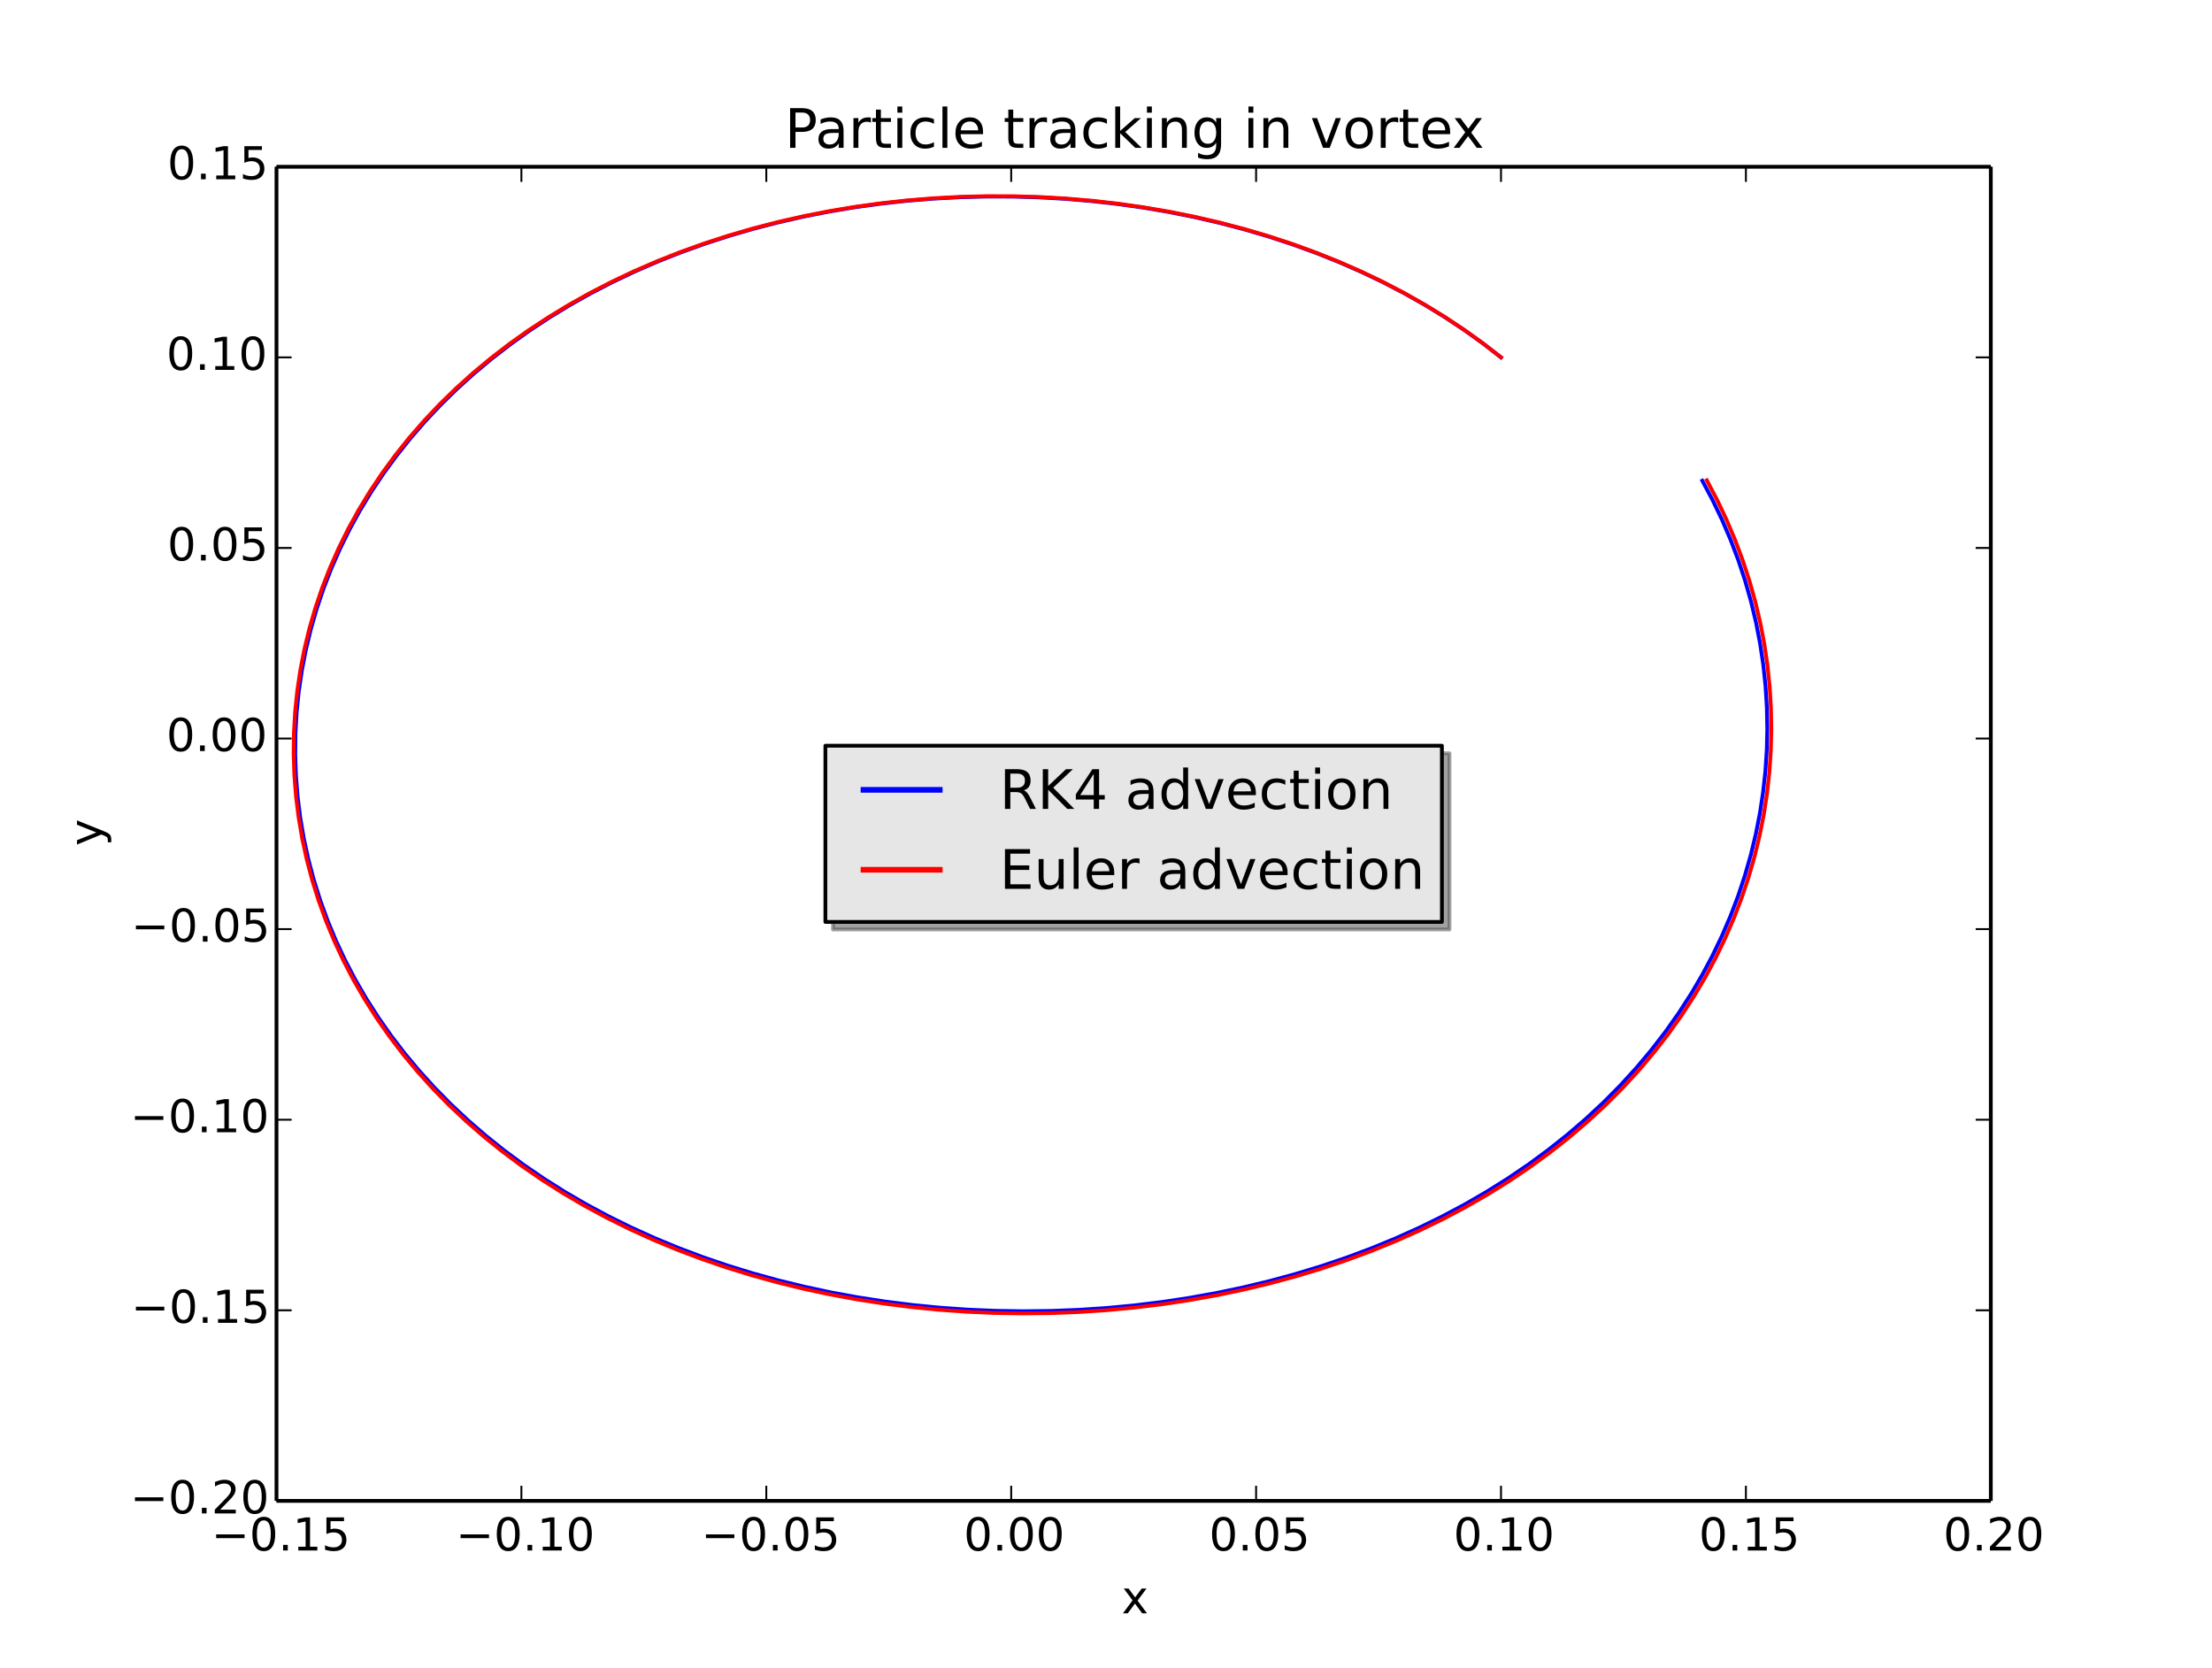<?xml version="1.0" encoding="utf-8" standalone="no"?>
<!DOCTYPE svg PUBLIC "-//W3C//DTD SVG 1.1//EN"
  "http://www.w3.org/Graphics/SVG/1.1/DTD/svg11.dtd">
<!-- Created with matplotlib (http://matplotlib.org/) -->
<svg height="441pt" version="1.1" viewBox="0 0 585 441" width="585pt" xmlns="http://www.w3.org/2000/svg" xmlns:xlink="http://www.w3.org/1999/xlink">
 <defs>
  <style type="text/css">
*{stroke-linecap:butt;stroke-linejoin:round;}
  </style>
 </defs>
 <g id="figure_1">
  <g id="patch_1">
   <path d="
M0 441
L585 441
L585 0
L0 0
z
" style="fill:#ffffff;"/>
  </g>
  <g id="axes_1">
   <g id="patch_2">
    <path d="
M73.125 396.9
L526.5 396.9
L526.5 44.1
L73.125 44.1
z
" style="fill:#ffffff;"/>
   </g>
   <g id="line2d_1">
    <path d="
M396.964 94.5
L392.198 90.819
L387.278 87.29
L382.148 83.89
L376.843 80.643
L371.37 77.553
L365.739 74.626
L359.952 71.865
L354.021 69.272
L347.954 66.851
L341.756 64.604
L335.439 62.532
L329.011 60.64
L322.484 58.932
L315.862 57.406
L309.158 56.065
L302.384 54.911
L295.547 53.946
L288.658 53.17
L281.728 52.585
L274.768 52.19
L267.787 51.989
L260.797 51.978
L253.809 52.16
L246.832 52.536
L239.878 53.102
L232.959 53.862
L226.083 54.813
L219.261 55.956
L212.505 57.289
L205.823 58.81
L199.226 60.518
L192.721 62.414
L186.324 64.495
L180.041 66.757
L173.88 69.199
L167.852 71.819
L161.963 74.615
L156.22 77.584
L150.633 80.723
L145.212 84.027
L139.961 87.492
L134.888 91.117
L129.998 94.897
L125.299 98.826
L120.797 102.898
L116.496 107.111
L112.4 111.459
L108.518 115.935
L104.852 120.532
L101.407 125.246
L98.186 130.072
L95.195 135
L92.436 140.027
L89.91 145.144
L87.623 150.342
L85.576 155.614
L83.773 160.954
L82.215 166.352
L80.901 171.803
L79.836 177.296
L79.022 182.823
L78.455 188.378
L78.142 193.95
L78.081 199.529
L78.272 205.111
L78.715 210.684
L79.41 216.238
L80.357 221.769
L81.556 227.266
L83.005 232.721
L84.703 238.125
L86.65 243.471
L88.843 248.75
L91.282 253.955
L93.962 259.078
L96.883 264.112
L100.041 269.052
L103.435 273.886
L107.058 278.608
L110.911 283.214
L114.986 287.698
L119.279 292.051
L123.786 296.271
L128.502 300.351
L133.424 304.284
L138.542 308.067
L143.854 311.696
L149.349 315.164
L155.027 318.47
L160.875 321.607
L166.886 324.573
L173.056 327.365
L179.374 329.98
L185.83 332.414
L192.414 334.664
L199.121 336.728
L205.939 338.603
L212.858 340.289
L219.871 341.784
L226.964 343.083
L234.128 344.188
L241.355 345.097
L248.627 345.808
L255.939 346.32
L263.279 346.633
L270.631 346.747
L277.989 346.66
L285.34 346.374
L292.669 345.887
L299.973 345.201
L307.234 344.315
L314.44 343.229
L321.588 341.947
L328.66 340.465
L335.648 338.789
L342.54 336.918
L349.328 334.854
L356.002 332.598
L362.552 330.151
L368.968 327.518
L375.242 324.702
L381.366 321.703
L387.329 318.527
L393.125 315.174
L398.749 311.648
L404.191 307.954
L409.442 304.097
L414.498 300.081
L419.355 295.907
L424.004 291.584
L428.438 287.117
L432.651 282.511
L436.645 277.771
L440.411 272.904
L443.943 267.915
L447.241 262.812
L450.176 257.81
L452.89 252.718
L455.377 247.539
L457.636 242.282
L459.662 236.953
L461.458 231.557
L463.02 226.107
L464.344 220.607
L465.429 215.064
L466.279 209.488
L466.886 203.886
L467.256 198.265
L467.384 192.634
L467.27 187.001
L466.915 181.373
L466.32 175.759
L465.482 170.165
L464.404 164.601
L463.087 159.075
L461.529 153.591
L459.733 148.162
L457.701 142.794
L455.433 137.489
L452.93 132.26
L450.197 127.113
L450.197 127.113" style="fill:none;stroke:#0000ff;stroke-linecap:square;"/>
   </g>
   <g id="line2d_2">
    <path d="
M396.964 94.5
L392.207 90.798
L387.294 87.279
L382.172 83.87
L376.877 80.618
L371.412 77.522
L365.788 74.589
L360.01 71.822
L354.087 69.222
L348.028 66.796
L341.839 64.543
L335.526 62.467
L329.102 60.571
L322.579 58.857
L315.961 57.328
L309.259 55.982
L302.486 54.825
L295.649 53.856
L288.761 53.078
L281.829 52.49
L274.866 52.092
L267.881 51.887
L260.886 51.875
L253.891 52.054
L246.907 52.427
L239.945 52.992
L233.016 53.749
L226.131 54.697
L219.297 55.837
L212.528 57.168
L205.833 58.686
L199.223 60.392
L192.705 62.285
L186.291 64.363
L179.993 66.623
L173.816 69.062
L167.771 71.679
L161.866 74.471
L156.107 77.438
L150.501 80.573
L145.061 83.875
L139.794 87.337
L134.704 90.958
L129.797 94.734
L125.082 98.659
L120.564 102.729
L116.247 106.939
L112.137 111.285
L108.238 115.76
L104.559 120.357
L101.102 125.071
L97.87 129.897
L94.866 134.826
L92.097 139.853
L89.561 144.972
L87.263 150.174
L85.207 155.451
L83.395 160.794
L81.829 166.198
L80.507 171.656
L79.436 177.157
L78.615 182.693
L78.043 188.257
L77.725 193.84
L77.659 199.432
L77.844 205.026
L78.283 210.614
L78.975 216.183
L79.918 221.73
L81.115 227.244
L82.56 232.715
L84.256 238.137
L86.2 243.501
L88.391 248.8
L90.827 254.024
L93.505 259.168
L96.423 264.222
L99.58 269.182
L102.973 274.038
L106.594 278.782
L110.444 283.409
L114.518 287.914
L118.81 292.289
L123.316 296.528
L128.034 300.628
L132.955 304.582
L138.074 308.384
L143.387 312.031
L148.886 315.519
L154.564 318.842
L160.415 321.998
L166.431 324.98
L172.604 327.787
L178.928 330.418
L185.394 332.868
L191.988 335.132
L198.705 337.209
L205.533 339.097
L212.466 340.795
L219.494 342.301
L226.605 343.61
L233.784 344.725
L241.029 345.643
L248.324 346.363
L255.656 346.883
L263.02 347.204
L270.398 347.325
L277.782 347.244
L285.162 346.964
L292.522 346.483
L299.856 345.801
L307.152 344.919
L314.392 343.839
L321.574 342.56
L328.684 341.082
L335.708 339.409
L342.638 337.54
L349.463 335.479
L356.176 333.224
L362.766 330.78
L369.222 328.148
L375.534 325.333
L381.698 322.335
L387.7 319.158
L393.536 315.804
L399.197 312.277
L404.678 308.581
L409.968 304.72
L415.062 300.7
L419.953 296.522
L424.637 292.193
L429.106 287.72
L433.353 283.107
L437.378 278.36
L441.175 273.484
L444.737 268.487
L448.064 263.374
L451.026 258.362
L453.764 253.257
L456.276 248.064
L458.557 242.79
L460.606 237.446
L462.423 232.034
L464.004 226.563
L465.347 221.043
L466.451 215.479
L467.318 209.88
L467.942 204.252
L468.326 198.606
L468.468 192.948
L468.368 187.285
L468.026 181.628
L467.443 175.982
L466.617 170.356
L465.55 164.758
L464.241 159.197
L462.692 153.677
L460.904 148.209
L458.88 142.803
L456.618 137.461
L454.121 132.192
L451.393 127.007
L451.393 127.007" style="fill:none;stroke:#ff0000;stroke-linecap:square;"/>
   </g>
   <g id="matplotlib.axis_1">
    <g id="xtick_1">
     <g id="line2d_3">
      <defs>
       <path d="
M0 0
L0 -4" id="m93b0483c22" style="stroke:#000000;stroke-width:0.5;"/>
      </defs>
      <g>
       <use style="stroke:#000000;stroke-width:0.5;" x="73.125" xlink:href="#m93b0483c22" y="396.9"/>
      </g>
     </g>
     <g id="line2d_4">
      <defs>
       <path d="
M0 0
L0 4" id="m741efc42ff" style="stroke:#000000;stroke-width:0.5;"/>
      </defs>
      <g>
       <use style="stroke:#000000;stroke-width:0.5;" x="73.125" xlink:href="#m741efc42ff" y="44.1"/>
      </g>
     </g>
     <g id="text_1">
      <!-- −0.15 -->
      <defs>
       <path d="
M12.406 8.297
L28.516 8.297
L28.516 63.922
L10.984 60.406
L10.984 69.391
L28.422 72.906
L38.281 72.906
L38.281 8.297
L54.391 8.297
L54.391 0
L12.406 0
z
" id="DejaVuSans-31"/>
       <path d="
M31.781 66.406
Q24.172 66.406 20.328 58.906
Q16.5 51.422 16.5 36.375
Q16.5 21.391 20.328 13.891
Q24.172 6.391 31.781 6.391
Q39.453 6.391 43.281 13.891
Q47.125 21.391 47.125 36.375
Q47.125 51.422 43.281 58.906
Q39.453 66.406 31.781 66.406
M31.781 74.219
Q44.047 74.219 50.516 64.516
Q56.984 54.828 56.984 36.375
Q56.984 17.969 50.516 8.266
Q44.047 -1.422 31.781 -1.422
Q19.531 -1.422 13.062 8.266
Q6.594 17.969 6.594 36.375
Q6.594 54.828 13.062 64.516
Q19.531 74.219 31.781 74.219" id="DejaVuSans-30"/>
       <path d="
M10.688 12.406
L21 12.406
L21 0
L10.688 0
z
" id="DejaVuSans-2e"/>
       <path d="
M10.797 72.906
L49.516 72.906
L49.516 64.594
L19.828 64.594
L19.828 46.734
Q21.969 47.469 24.109 47.828
Q26.266 48.188 28.422 48.188
Q40.625 48.188 47.75 41.5
Q54.891 34.812 54.891 23.391
Q54.891 11.625 47.562 5.094
Q40.234 -1.422 26.906 -1.422
Q22.312 -1.422 17.547 -0.641
Q12.797 0.141 7.719 1.703
L7.719 11.625
Q12.109 9.234 16.797 8.062
Q21.484 6.891 26.703 6.891
Q35.156 6.891 40.078 11.328
Q45.016 15.766 45.016 23.391
Q45.016 31 40.078 35.438
Q35.156 39.891 26.703 39.891
Q22.75 39.891 18.812 39.016
Q14.891 38.141 10.797 36.281
z
" id="DejaVuSans-35"/>
       <path d="
M10.594 35.5
L73.188 35.5
L73.188 27.203
L10.594 27.203
z
" id="DejaVuSans-2212"/>
      </defs>
      <g transform="translate(55.898 410.018)scale(0.12 -0.12)">
       <use xlink:href="#DejaVuSans-2212"/>
       <use x="83.789" xlink:href="#DejaVuSans-30"/>
       <use x="147.412" xlink:href="#DejaVuSans-2e"/>
       <use x="179.199" xlink:href="#DejaVuSans-31"/>
       <use x="242.822" xlink:href="#DejaVuSans-35"/>
      </g>
     </g>
    </g>
    <g id="xtick_2">
     <g id="line2d_5">
      <g>
       <use style="stroke:#000000;stroke-width:0.5;" x="137.893" xlink:href="#m93b0483c22" y="396.9"/>
      </g>
     </g>
     <g id="line2d_6">
      <g>
       <use style="stroke:#000000;stroke-width:0.5;" x="137.893" xlink:href="#m741efc42ff" y="44.1"/>
      </g>
     </g>
     <g id="text_2">
      <!-- −0.10 -->
      <g transform="translate(120.54 410.018)scale(0.12 -0.12)">
       <use xlink:href="#DejaVuSans-2212"/>
       <use x="83.789" xlink:href="#DejaVuSans-30"/>
       <use x="147.412" xlink:href="#DejaVuSans-2e"/>
       <use x="179.199" xlink:href="#DejaVuSans-31"/>
       <use x="242.822" xlink:href="#DejaVuSans-30"/>
      </g>
     </g>
    </g>
    <g id="xtick_3">
     <g id="line2d_7">
      <g>
       <use style="stroke:#000000;stroke-width:0.5;" x="202.661" xlink:href="#m93b0483c22" y="396.9"/>
      </g>
     </g>
     <g id="line2d_8">
      <g>
       <use style="stroke:#000000;stroke-width:0.5;" x="202.661" xlink:href="#m741efc42ff" y="44.1"/>
      </g>
     </g>
     <g id="text_3">
      <!-- −0.05 -->
      <g transform="translate(185.433 410.018)scale(0.12 -0.12)">
       <use xlink:href="#DejaVuSans-2212"/>
       <use x="83.789" xlink:href="#DejaVuSans-30"/>
       <use x="147.412" xlink:href="#DejaVuSans-2e"/>
       <use x="179.199" xlink:href="#DejaVuSans-30"/>
       <use x="242.822" xlink:href="#DejaVuSans-35"/>
      </g>
     </g>
    </g>
    <g id="xtick_4">
     <g id="line2d_9">
      <g>
       <use style="stroke:#000000;stroke-width:0.5;" x="267.429" xlink:href="#m93b0483c22" y="396.9"/>
      </g>
     </g>
     <g id="line2d_10">
      <g>
       <use style="stroke:#000000;stroke-width:0.5;" x="267.429" xlink:href="#m741efc42ff" y="44.1"/>
      </g>
     </g>
     <g id="text_4">
      <!-- 0.00 -->
      <g transform="translate(254.863 410.018)scale(0.12 -0.12)">
       <use xlink:href="#DejaVuSans-30"/>
       <use x="63.623" xlink:href="#DejaVuSans-2e"/>
       <use x="95.41" xlink:href="#DejaVuSans-30"/>
       <use x="159.033" xlink:href="#DejaVuSans-30"/>
      </g>
     </g>
    </g>
    <g id="xtick_5">
     <g id="line2d_11">
      <g>
       <use style="stroke:#000000;stroke-width:0.5;" x="332.196" xlink:href="#m93b0483c22" y="396.9"/>
      </g>
     </g>
     <g id="line2d_12">
      <g>
       <use style="stroke:#000000;stroke-width:0.5;" x="332.196" xlink:href="#m741efc42ff" y="44.1"/>
      </g>
     </g>
     <g id="text_5">
      <!-- 0.05 -->
      <g transform="translate(319.757 410.018)scale(0.12 -0.12)">
       <use xlink:href="#DejaVuSans-30"/>
       <use x="63.623" xlink:href="#DejaVuSans-2e"/>
       <use x="95.41" xlink:href="#DejaVuSans-30"/>
       <use x="159.033" xlink:href="#DejaVuSans-35"/>
      </g>
     </g>
    </g>
    <g id="xtick_6">
     <g id="line2d_13">
      <g>
       <use style="stroke:#000000;stroke-width:0.5;" x="396.964" xlink:href="#m93b0483c22" y="396.9"/>
      </g>
     </g>
     <g id="line2d_14">
      <g>
       <use style="stroke:#000000;stroke-width:0.5;" x="396.964" xlink:href="#m741efc42ff" y="44.1"/>
      </g>
     </g>
     <g id="text_6">
      <!-- 0.10 -->
      <g transform="translate(384.399 410.018)scale(0.12 -0.12)">
       <use xlink:href="#DejaVuSans-30"/>
       <use x="63.623" xlink:href="#DejaVuSans-2e"/>
       <use x="95.41" xlink:href="#DejaVuSans-31"/>
       <use x="159.033" xlink:href="#DejaVuSans-30"/>
      </g>
     </g>
    </g>
    <g id="xtick_7">
     <g id="line2d_15">
      <g>
       <use style="stroke:#000000;stroke-width:0.5;" x="461.732" xlink:href="#m93b0483c22" y="396.9"/>
      </g>
     </g>
     <g id="line2d_16">
      <g>
       <use style="stroke:#000000;stroke-width:0.5;" x="461.732" xlink:href="#m741efc42ff" y="44.1"/>
      </g>
     </g>
     <g id="text_7">
      <!-- 0.15 -->
      <g transform="translate(449.292 410.018)scale(0.12 -0.12)">
       <use xlink:href="#DejaVuSans-30"/>
       <use x="63.623" xlink:href="#DejaVuSans-2e"/>
       <use x="95.41" xlink:href="#DejaVuSans-31"/>
       <use x="159.033" xlink:href="#DejaVuSans-35"/>
      </g>
     </g>
    </g>
    <g id="xtick_8">
     <g id="line2d_17">
      <g>
       <use style="stroke:#000000;stroke-width:0.5;" x="526.5" xlink:href="#m93b0483c22" y="396.9"/>
      </g>
     </g>
     <g id="line2d_18">
      <g>
       <use style="stroke:#000000;stroke-width:0.5;" x="526.5" xlink:href="#m741efc42ff" y="44.1"/>
      </g>
     </g>
     <g id="text_8">
      <!-- 0.20 -->
      <defs>
       <path d="
M19.188 8.297
L53.609 8.297
L53.609 0
L7.328 0
L7.328 8.297
Q12.938 14.109 22.625 23.891
Q32.328 33.688 34.812 36.531
Q39.547 41.844 41.422 45.531
Q43.312 49.219 43.312 52.781
Q43.312 58.594 39.234 62.25
Q35.156 65.922 28.609 65.922
Q23.969 65.922 18.812 64.312
Q13.672 62.703 7.812 59.422
L7.812 69.391
Q13.766 71.781 18.938 73
Q24.125 74.219 28.422 74.219
Q39.75 74.219 46.484 68.547
Q53.219 62.891 53.219 53.422
Q53.219 48.922 51.531 44.891
Q49.859 40.875 45.406 35.406
Q44.188 33.984 37.641 27.219
Q31.109 20.453 19.188 8.297" id="DejaVuSans-32"/>
      </defs>
      <g transform="translate(513.935 410.018)scale(0.12 -0.12)">
       <use xlink:href="#DejaVuSans-30"/>
       <use x="63.623" xlink:href="#DejaVuSans-2e"/>
       <use x="95.41" xlink:href="#DejaVuSans-32"/>
       <use x="159.033" xlink:href="#DejaVuSans-30"/>
      </g>
     </g>
    </g>
    <g id="text_9">
     <!-- x -->
     <defs>
      <path d="
M54.891 54.688
L35.109 28.078
L55.906 0
L45.312 0
L29.391 21.484
L13.484 0
L2.875 0
L24.125 28.609
L4.688 54.688
L15.281 54.688
L29.781 35.203
L44.281 54.688
z
" id="DejaVuSans-78"/>
     </defs>
     <g transform="translate(296.631 426.632)scale(0.12 -0.12)">
      <use xlink:href="#DejaVuSans-78"/>
     </g>
    </g>
   </g>
   <g id="matplotlib.axis_2">
    <g id="ytick_1">
     <g id="line2d_19">
      <defs>
       <path d="
M0 0
L4 0" id="m728421d6d4" style="stroke:#000000;stroke-width:0.5;"/>
      </defs>
      <g>
       <use style="stroke:#000000;stroke-width:0.5;" x="73.125" xlink:href="#m728421d6d4" y="396.9"/>
      </g>
     </g>
     <g id="line2d_20">
      <defs>
       <path d="
M0 0
L-4 0" id="mcb0005524f" style="stroke:#000000;stroke-width:0.5;"/>
      </defs>
      <g>
       <use style="stroke:#000000;stroke-width:0.5;" x="526.5" xlink:href="#mcb0005524f" y="396.9"/>
      </g>
     </g>
     <g id="text_10">
      <!-- −0.20 -->
      <g transform="translate(34.419 400.211)scale(0.12 -0.12)">
       <use xlink:href="#DejaVuSans-2212"/>
       <use x="83.789" xlink:href="#DejaVuSans-30"/>
       <use x="147.412" xlink:href="#DejaVuSans-2e"/>
       <use x="179.199" xlink:href="#DejaVuSans-32"/>
       <use x="242.822" xlink:href="#DejaVuSans-30"/>
      </g>
     </g>
    </g>
    <g id="ytick_2">
     <g id="line2d_21">
      <g>
       <use style="stroke:#000000;stroke-width:0.5;" x="73.125" xlink:href="#m728421d6d4" y="346.5"/>
      </g>
     </g>
     <g id="line2d_22">
      <g>
       <use style="stroke:#000000;stroke-width:0.5;" x="526.5" xlink:href="#mcb0005524f" y="346.5"/>
      </g>
     </g>
     <g id="text_11">
      <!-- −0.15 -->
      <g transform="translate(34.67 349.811)scale(0.12 -0.12)">
       <use xlink:href="#DejaVuSans-2212"/>
       <use x="83.789" xlink:href="#DejaVuSans-30"/>
       <use x="147.412" xlink:href="#DejaVuSans-2e"/>
       <use x="179.199" xlink:href="#DejaVuSans-31"/>
       <use x="242.822" xlink:href="#DejaVuSans-35"/>
      </g>
     </g>
    </g>
    <g id="ytick_3">
     <g id="line2d_23">
      <g>
       <use style="stroke:#000000;stroke-width:0.5;" x="73.125" xlink:href="#m728421d6d4" y="296.1"/>
      </g>
     </g>
     <g id="line2d_24">
      <g>
       <use style="stroke:#000000;stroke-width:0.5;" x="526.5" xlink:href="#mcb0005524f" y="296.1"/>
      </g>
     </g>
     <g id="text_12">
      <!-- −0.10 -->
      <g transform="translate(34.419 299.411)scale(0.12 -0.12)">
       <use xlink:href="#DejaVuSans-2212"/>
       <use x="83.789" xlink:href="#DejaVuSans-30"/>
       <use x="147.412" xlink:href="#DejaVuSans-2e"/>
       <use x="179.199" xlink:href="#DejaVuSans-31"/>
       <use x="242.822" xlink:href="#DejaVuSans-30"/>
      </g>
     </g>
    </g>
    <g id="ytick_4">
     <g id="line2d_25">
      <g>
       <use style="stroke:#000000;stroke-width:0.5;" x="73.125" xlink:href="#m728421d6d4" y="245.7"/>
      </g>
     </g>
     <g id="line2d_26">
      <g>
       <use style="stroke:#000000;stroke-width:0.5;" x="526.5" xlink:href="#mcb0005524f" y="245.7"/>
      </g>
     </g>
     <g id="text_13">
      <!-- −0.05 -->
      <g transform="translate(34.67 249.011)scale(0.12 -0.12)">
       <use xlink:href="#DejaVuSans-2212"/>
       <use x="83.789" xlink:href="#DejaVuSans-30"/>
       <use x="147.412" xlink:href="#DejaVuSans-2e"/>
       <use x="179.199" xlink:href="#DejaVuSans-30"/>
       <use x="242.822" xlink:href="#DejaVuSans-35"/>
      </g>
     </g>
    </g>
    <g id="ytick_5">
     <g id="line2d_27">
      <g>
       <use style="stroke:#000000;stroke-width:0.5;" x="73.125" xlink:href="#m728421d6d4" y="195.3"/>
      </g>
     </g>
     <g id="line2d_28">
      <g>
       <use style="stroke:#000000;stroke-width:0.5;" x="526.5" xlink:href="#mcb0005524f" y="195.3"/>
      </g>
     </g>
     <g id="text_14">
      <!-- 0.00 -->
      <g transform="translate(43.994 198.611)scale(0.12 -0.12)">
       <use xlink:href="#DejaVuSans-30"/>
       <use x="63.623" xlink:href="#DejaVuSans-2e"/>
       <use x="95.41" xlink:href="#DejaVuSans-30"/>
       <use x="159.033" xlink:href="#DejaVuSans-30"/>
      </g>
     </g>
    </g>
    <g id="ytick_6">
     <g id="line2d_29">
      <g>
       <use style="stroke:#000000;stroke-width:0.5;" x="73.125" xlink:href="#m728421d6d4" y="144.9"/>
      </g>
     </g>
     <g id="line2d_30">
      <g>
       <use style="stroke:#000000;stroke-width:0.5;" x="526.5" xlink:href="#mcb0005524f" y="144.9"/>
      </g>
     </g>
     <g id="text_15">
      <!-- 0.05 -->
      <g transform="translate(44.246 148.211)scale(0.12 -0.12)">
       <use xlink:href="#DejaVuSans-30"/>
       <use x="63.623" xlink:href="#DejaVuSans-2e"/>
       <use x="95.41" xlink:href="#DejaVuSans-30"/>
       <use x="159.033" xlink:href="#DejaVuSans-35"/>
      </g>
     </g>
    </g>
    <g id="ytick_7">
     <g id="line2d_31">
      <g>
       <use style="stroke:#000000;stroke-width:0.5;" x="73.125" xlink:href="#m728421d6d4" y="94.5"/>
      </g>
     </g>
     <g id="line2d_32">
      <g>
       <use style="stroke:#000000;stroke-width:0.5;" x="526.5" xlink:href="#mcb0005524f" y="94.5"/>
      </g>
     </g>
     <g id="text_16">
      <!-- 0.10 -->
      <g transform="translate(43.994 97.811)scale(0.12 -0.12)">
       <use xlink:href="#DejaVuSans-30"/>
       <use x="63.623" xlink:href="#DejaVuSans-2e"/>
       <use x="95.41" xlink:href="#DejaVuSans-31"/>
       <use x="159.033" xlink:href="#DejaVuSans-30"/>
      </g>
     </g>
    </g>
    <g id="ytick_8">
     <g id="line2d_33">
      <g>
       <use style="stroke:#000000;stroke-width:0.5;" x="73.125" xlink:href="#m728421d6d4" y="44.1"/>
      </g>
     </g>
     <g id="line2d_34">
      <g>
       <use style="stroke:#000000;stroke-width:0.5;" x="526.5" xlink:href="#mcb0005524f" y="44.1"/>
      </g>
     </g>
     <g id="text_17">
      <!-- 0.15 -->
      <g transform="translate(44.246 47.411)scale(0.12 -0.12)">
       <use xlink:href="#DejaVuSans-30"/>
       <use x="63.623" xlink:href="#DejaVuSans-2e"/>
       <use x="95.41" xlink:href="#DejaVuSans-31"/>
       <use x="159.033" xlink:href="#DejaVuSans-35"/>
      </g>
     </g>
    </g>
    <g id="text_18">
     <!-- y -->
     <defs>
      <path d="
M32.172 -5.078
Q28.375 -14.844 24.75 -17.812
Q21.141 -20.797 15.094 -20.797
L7.906 -20.797
L7.906 -13.281
L13.188 -13.281
Q16.891 -13.281 18.938 -11.516
Q21 -9.766 23.484 -3.219
L25.094 0.875
L2.984 54.688
L12.5 54.688
L29.594 11.922
L46.688 54.688
L56.203 54.688
z
" id="DejaVuSans-79"/>
     </defs>
     <g transform="translate(26.923 223.693)rotate(-90.0)scale(0.12 -0.12)">
      <use xlink:href="#DejaVuSans-79"/>
     </g>
    </g>
   </g>
   <g id="patch_3">
    <path d="
M73.125 44.1
L526.5 44.1" style="fill:none;stroke:#000000;"/>
   </g>
   <g id="patch_4">
    <path d="
M526.5 396.9
L526.5 44.1" style="fill:none;stroke:#000000;"/>
   </g>
   <g id="patch_5">
    <path d="
M73.125 396.9
L526.5 396.9" style="fill:none;stroke:#000000;"/>
   </g>
   <g id="patch_6">
    <path d="
M73.125 396.9
L73.125 44.1" style="fill:none;stroke:#000000;"/>
   </g>
   <g id="text_19">
    <!-- Particle tracking in vortex -->
    <defs>
     <path d="
M45.406 27.984
Q45.406 37.75 41.375 43.109
Q37.359 48.484 30.078 48.484
Q22.859 48.484 18.828 43.109
Q14.797 37.75 14.797 27.984
Q14.797 18.266 18.828 12.891
Q22.859 7.516 30.078 7.516
Q37.359 7.516 41.375 12.891
Q45.406 18.266 45.406 27.984
M54.391 6.781
Q54.391 -7.172 48.188 -13.984
Q42 -20.797 29.203 -20.797
Q24.469 -20.797 20.266 -20.094
Q16.062 -19.391 12.109 -17.922
L12.109 -9.188
Q16.062 -11.328 19.922 -12.344
Q23.781 -13.375 27.781 -13.375
Q36.625 -13.375 41.016 -8.766
Q45.406 -4.156 45.406 5.172
L45.406 9.625
Q42.625 4.781 38.281 2.391
Q33.938 0 27.875 0
Q17.828 0 11.672 7.656
Q5.516 15.328 5.516 27.984
Q5.516 40.672 11.672 48.328
Q17.828 56 27.875 56
Q33.938 56 38.281 53.609
Q42.625 51.219 45.406 46.391
L45.406 54.688
L54.391 54.688
z
" id="DejaVuSans-67"/>
     <path d="
M56.203 29.594
L56.203 25.203
L14.891 25.203
Q15.484 15.922 20.484 11.062
Q25.484 6.203 34.422 6.203
Q39.594 6.203 44.453 7.469
Q49.312 8.734 54.109 11.281
L54.109 2.781
Q49.266 0.734 44.188 -0.344
Q39.109 -1.422 33.891 -1.422
Q20.797 -1.422 13.156 6.188
Q5.516 13.812 5.516 26.812
Q5.516 40.234 12.766 48.109
Q20.016 56 32.328 56
Q43.359 56 49.781 48.891
Q56.203 41.797 56.203 29.594
M47.219 32.234
Q47.125 39.594 43.094 43.984
Q39.062 48.391 32.422 48.391
Q24.906 48.391 20.391 44.141
Q15.875 39.891 15.188 32.172
z
" id="DejaVuSans-65"/>
     <path d="
M30.609 48.391
Q23.391 48.391 19.188 42.75
Q14.984 37.109 14.984 27.297
Q14.984 17.484 19.156 11.844
Q23.344 6.203 30.609 6.203
Q37.797 6.203 41.984 11.859
Q46.188 17.531 46.188 27.297
Q46.188 37.016 41.984 42.703
Q37.797 48.391 30.609 48.391
M30.609 56
Q42.328 56 49.016 48.375
Q55.719 40.766 55.719 27.297
Q55.719 13.875 49.016 6.219
Q42.328 -1.422 30.609 -1.422
Q18.844 -1.422 12.172 6.219
Q5.516 13.875 5.516 27.297
Q5.516 40.766 12.172 48.375
Q18.844 56 30.609 56" id="DejaVuSans-6f"/>
     <path d="
M54.891 33.016
L54.891 0
L45.906 0
L45.906 32.719
Q45.906 40.484 42.875 44.328
Q39.844 48.188 33.797 48.188
Q26.516 48.188 22.312 43.547
Q18.109 38.922 18.109 30.906
L18.109 0
L9.078 0
L9.078 54.688
L18.109 54.688
L18.109 46.188
Q21.344 51.125 25.703 53.562
Q30.078 56 35.797 56
Q45.219 56 50.047 50.172
Q54.891 44.344 54.891 33.016" id="DejaVuSans-6e"/>
     <path d="
M9.078 75.984
L18.109 75.984
L18.109 31.109
L44.922 54.688
L56.391 54.688
L27.391 29.109
L57.625 0
L45.906 0
L18.109 26.703
L18.109 0
L9.078 0
z
" id="DejaVuSans-6b"/>
     <path d="
M34.281 27.484
Q23.391 27.484 19.188 25
Q14.984 22.516 14.984 16.5
Q14.984 11.719 18.141 8.906
Q21.297 6.109 26.703 6.109
Q34.188 6.109 38.703 11.406
Q43.219 16.703 43.219 25.484
L43.219 27.484
z

M52.203 31.203
L52.203 0
L43.219 0
L43.219 8.297
Q40.141 3.328 35.547 0.953
Q30.953 -1.422 24.312 -1.422
Q15.922 -1.422 10.953 3.297
Q6 8.016 6 15.922
Q6 25.141 12.172 29.828
Q18.359 34.516 30.609 34.516
L43.219 34.516
L43.219 35.406
Q43.219 41.609 39.141 45
Q35.062 48.391 27.688 48.391
Q23 48.391 18.547 47.266
Q14.109 46.141 10.016 43.891
L10.016 52.203
Q14.938 54.109 19.578 55.047
Q24.219 56 28.609 56
Q40.484 56 46.344 49.844
Q52.203 43.703 52.203 31.203" id="DejaVuSans-61"/>
     <path d="
M9.422 75.984
L18.406 75.984
L18.406 0
L9.422 0
z
" id="DejaVuSans-6c"/>
     <path id="DejaVuSans-20"/>
     <path d="
M2.984 54.688
L12.5 54.688
L29.594 8.797
L46.688 54.688
L56.203 54.688
L35.688 0
L23.484 0
z
" id="DejaVuSans-76"/>
     <path d="
M9.422 54.688
L18.406 54.688
L18.406 0
L9.422 0
z

M9.422 75.984
L18.406 75.984
L18.406 64.594
L9.422 64.594
z
" id="DejaVuSans-69"/>
     <path d="
M18.312 70.219
L18.312 54.688
L36.812 54.688
L36.812 47.703
L18.312 47.703
L18.312 18.016
Q18.312 11.328 20.141 9.422
Q21.969 7.516 27.594 7.516
L36.812 7.516
L36.812 0
L27.594 0
Q17.188 0 13.234 3.875
Q9.281 7.766 9.281 18.016
L9.281 47.703
L2.688 47.703
L2.688 54.688
L9.281 54.688
L9.281 70.219
z
" id="DejaVuSans-74"/>
     <path d="
M19.672 64.797
L19.672 37.406
L32.078 37.406
Q38.969 37.406 42.719 40.969
Q46.484 44.531 46.484 51.125
Q46.484 57.672 42.719 61.234
Q38.969 64.797 32.078 64.797
z

M9.812 72.906
L32.078 72.906
Q44.344 72.906 50.609 67.359
Q56.891 61.812 56.891 51.125
Q56.891 40.328 50.609 34.812
Q44.344 29.297 32.078 29.297
L19.672 29.297
L19.672 0
L9.812 0
z
" id="DejaVuSans-50"/>
     <path d="
M48.781 52.594
L48.781 44.188
Q44.969 46.297 41.141 47.344
Q37.312 48.391 33.406 48.391
Q24.656 48.391 19.812 42.844
Q14.984 37.312 14.984 27.297
Q14.984 17.281 19.812 11.734
Q24.656 6.203 33.406 6.203
Q37.312 6.203 41.141 7.25
Q44.969 8.297 48.781 10.406
L48.781 2.094
Q45.016 0.344 40.984 -0.531
Q36.969 -1.422 32.422 -1.422
Q20.062 -1.422 12.781 6.344
Q5.516 14.109 5.516 27.297
Q5.516 40.672 12.859 48.328
Q20.219 56 33.016 56
Q37.156 56 41.109 55.141
Q45.062 54.297 48.781 52.594" id="DejaVuSans-63"/>
     <path d="
M41.109 46.297
Q39.594 47.172 37.812 47.578
Q36.031 48 33.891 48
Q26.266 48 22.188 43.047
Q18.109 38.094 18.109 28.812
L18.109 0
L9.078 0
L9.078 54.688
L18.109 54.688
L18.109 46.188
Q20.953 51.172 25.484 53.578
Q30.031 56 36.531 56
Q37.453 56 38.578 55.875
Q39.703 55.766 41.062 55.516
z
" id="DejaVuSans-72"/>
    </defs>
    <g transform="translate(207.547 39.1)scale(0.144 -0.144)">
     <use xlink:href="#DejaVuSans-50"/>
     <use x="55.803" xlink:href="#DejaVuSans-61"/>
     <use x="117.082" xlink:href="#DejaVuSans-72"/>
     <use x="158.195" xlink:href="#DejaVuSans-74"/>
     <use x="197.404" xlink:href="#DejaVuSans-69"/>
     <use x="225.188" xlink:href="#DejaVuSans-63"/>
     <use x="280.168" xlink:href="#DejaVuSans-6c"/>
     <use x="307.951" xlink:href="#DejaVuSans-65"/>
     <use x="369.475" xlink:href="#DejaVuSans-20"/>
     <use x="401.262" xlink:href="#DejaVuSans-74"/>
     <use x="440.471" xlink:href="#DejaVuSans-72"/>
     <use x="481.584" xlink:href="#DejaVuSans-61"/>
     <use x="542.863" xlink:href="#DejaVuSans-63"/>
     <use x="597.844" xlink:href="#DejaVuSans-6b"/>
     <use x="655.754" xlink:href="#DejaVuSans-69"/>
     <use x="683.537" xlink:href="#DejaVuSans-6e"/>
     <use x="746.916" xlink:href="#DejaVuSans-67"/>
     <use x="810.393" xlink:href="#DejaVuSans-20"/>
     <use x="842.18" xlink:href="#DejaVuSans-69"/>
     <use x="869.963" xlink:href="#DejaVuSans-6e"/>
     <use x="933.342" xlink:href="#DejaVuSans-20"/>
     <use x="965.129" xlink:href="#DejaVuSans-76"/>
     <use x="1024.309" xlink:href="#DejaVuSans-6f"/>
     <use x="1085.49" xlink:href="#DejaVuSans-72"/>
     <use x="1126.604" xlink:href="#DejaVuSans-74"/>
     <use x="1165.812" xlink:href="#DejaVuSans-65"/>
     <use x="1225.586" xlink:href="#DejaVuSans-78"/>
    </g>
   </g>
   <g id="legend_1">
    <g id="patch_7">
     <path d="
M220.287 245.796
L383.338 245.796
L383.338 199.203
L220.287 199.203
L220.287 245.796
z
" style="fill:#454545;opacity:0.5;stroke:#454545;"/>
    </g>
    <g id="patch_8">
     <path d="
M218.287 243.796
L381.338 243.796
L381.338 197.203
L218.287 197.203
L218.287 243.796
z
" style="fill:#e6e6e6;stroke:#000000;"/>
    </g>
    <g id="line2d_35">
     <path d="
M228.367 208.865
L248.527 208.865" style="fill:none;stroke:#0000ff;stroke-linecap:square;stroke-width:1.5;"/>
    </g>
    <g id="line2d_36"/>
    <g id="text_20">
     <!-- RK4 advection -->
     <defs>
      <path d="
M44.391 34.188
Q47.562 33.109 50.562 29.594
Q53.562 26.078 56.594 19.922
L66.609 0
L56 0
L46.688 18.703
Q43.062 26.031 39.672 28.422
Q36.281 30.812 30.422 30.812
L19.672 30.812
L19.672 0
L9.812 0
L9.812 72.906
L32.078 72.906
Q44.578 72.906 50.734 67.672
Q56.891 62.453 56.891 51.906
Q56.891 45.016 53.688 40.469
Q50.484 35.938 44.391 34.188
M19.672 64.797
L19.672 38.922
L32.078 38.922
Q39.203 38.922 42.844 42.219
Q46.484 45.516 46.484 51.906
Q46.484 58.297 42.844 61.547
Q39.203 64.797 32.078 64.797
z
" id="DejaVuSans-52"/>
      <path d="
M45.406 46.391
L45.406 75.984
L54.391 75.984
L54.391 0
L45.406 0
L45.406 8.203
Q42.578 3.328 38.25 0.953
Q33.938 -1.422 27.875 -1.422
Q17.969 -1.422 11.734 6.484
Q5.516 14.406 5.516 27.297
Q5.516 40.188 11.734 48.094
Q17.969 56 27.875 56
Q33.938 56 38.25 53.625
Q42.578 51.266 45.406 46.391
M14.797 27.297
Q14.797 17.391 18.875 11.75
Q22.953 6.109 30.078 6.109
Q37.203 6.109 41.297 11.75
Q45.406 17.391 45.406 27.297
Q45.406 37.203 41.297 42.844
Q37.203 48.484 30.078 48.484
Q22.953 48.484 18.875 42.844
Q14.797 37.203 14.797 27.297" id="DejaVuSans-64"/>
      <path d="
M37.797 64.312
L12.891 25.391
L37.797 25.391
z

M35.203 72.906
L47.609 72.906
L47.609 25.391
L58.016 25.391
L58.016 17.188
L47.609 17.188
L47.609 0
L37.797 0
L37.797 17.188
L4.891 17.188
L4.891 26.703
z
" id="DejaVuSans-34"/>
      <path d="
M9.812 72.906
L19.672 72.906
L19.672 42.094
L52.391 72.906
L65.094 72.906
L28.906 38.922
L67.672 0
L54.688 0
L19.672 35.109
L19.672 0
L9.812 0
z
" id="DejaVuSans-4b"/>
     </defs>
     <g transform="translate(264.367 213.905)scale(0.144 -0.144)">
      <use xlink:href="#DejaVuSans-52"/>
      <use x="69.482" xlink:href="#DejaVuSans-4b"/>
      <use x="135.059" xlink:href="#DejaVuSans-34"/>
      <use x="198.682" xlink:href="#DejaVuSans-20"/>
      <use x="230.469" xlink:href="#DejaVuSans-61"/>
      <use x="291.748" xlink:href="#DejaVuSans-64"/>
      <use x="355.225" xlink:href="#DejaVuSans-76"/>
      <use x="414.404" xlink:href="#DejaVuSans-65"/>
      <use x="475.928" xlink:href="#DejaVuSans-63"/>
      <use x="530.908" xlink:href="#DejaVuSans-74"/>
      <use x="570.117" xlink:href="#DejaVuSans-69"/>
      <use x="597.9" xlink:href="#DejaVuSans-6f"/>
      <use x="659.082" xlink:href="#DejaVuSans-6e"/>
     </g>
    </g>
    <g id="line2d_37">
     <path d="
M228.367 230.002
L248.527 230.002" style="fill:none;stroke:#ff0000;stroke-linecap:square;stroke-width:1.5;"/>
    </g>
    <g id="line2d_38"/>
    <g id="text_21">
     <!-- Euler advection -->
     <defs>
      <path d="
M8.5 21.578
L8.5 54.688
L17.484 54.688
L17.484 21.922
Q17.484 14.156 20.5 10.266
Q23.531 6.391 29.594 6.391
Q36.859 6.391 41.078 11.031
Q45.312 15.672 45.312 23.688
L45.312 54.688
L54.297 54.688
L54.297 0
L45.312 0
L45.312 8.406
Q42.047 3.422 37.719 1
Q33.406 -1.422 27.688 -1.422
Q18.266 -1.422 13.375 4.438
Q8.5 10.297 8.5 21.578
M31.109 56
z
" id="DejaVuSans-75"/>
      <path d="
M9.812 72.906
L55.906 72.906
L55.906 64.594
L19.672 64.594
L19.672 43.016
L54.391 43.016
L54.391 34.719
L19.672 34.719
L19.672 8.297
L56.781 8.297
L56.781 0
L9.812 0
z
" id="DejaVuSans-45"/>
     </defs>
     <g transform="translate(264.367 235.042)scale(0.144 -0.144)">
      <use xlink:href="#DejaVuSans-45"/>
      <use x="63.184" xlink:href="#DejaVuSans-75"/>
      <use x="126.562" xlink:href="#DejaVuSans-6c"/>
      <use x="154.346" xlink:href="#DejaVuSans-65"/>
      <use x="215.869" xlink:href="#DejaVuSans-72"/>
      <use x="256.982" xlink:href="#DejaVuSans-20"/>
      <use x="288.77" xlink:href="#DejaVuSans-61"/>
      <use x="350.049" xlink:href="#DejaVuSans-64"/>
      <use x="413.525" xlink:href="#DejaVuSans-76"/>
      <use x="472.705" xlink:href="#DejaVuSans-65"/>
      <use x="534.229" xlink:href="#DejaVuSans-63"/>
      <use x="589.209" xlink:href="#DejaVuSans-74"/>
      <use x="628.418" xlink:href="#DejaVuSans-69"/>
      <use x="656.201" xlink:href="#DejaVuSans-6f"/>
      <use x="717.383" xlink:href="#DejaVuSans-6e"/>
     </g>
    </g>
   </g>
  </g>
 </g>
</svg>
